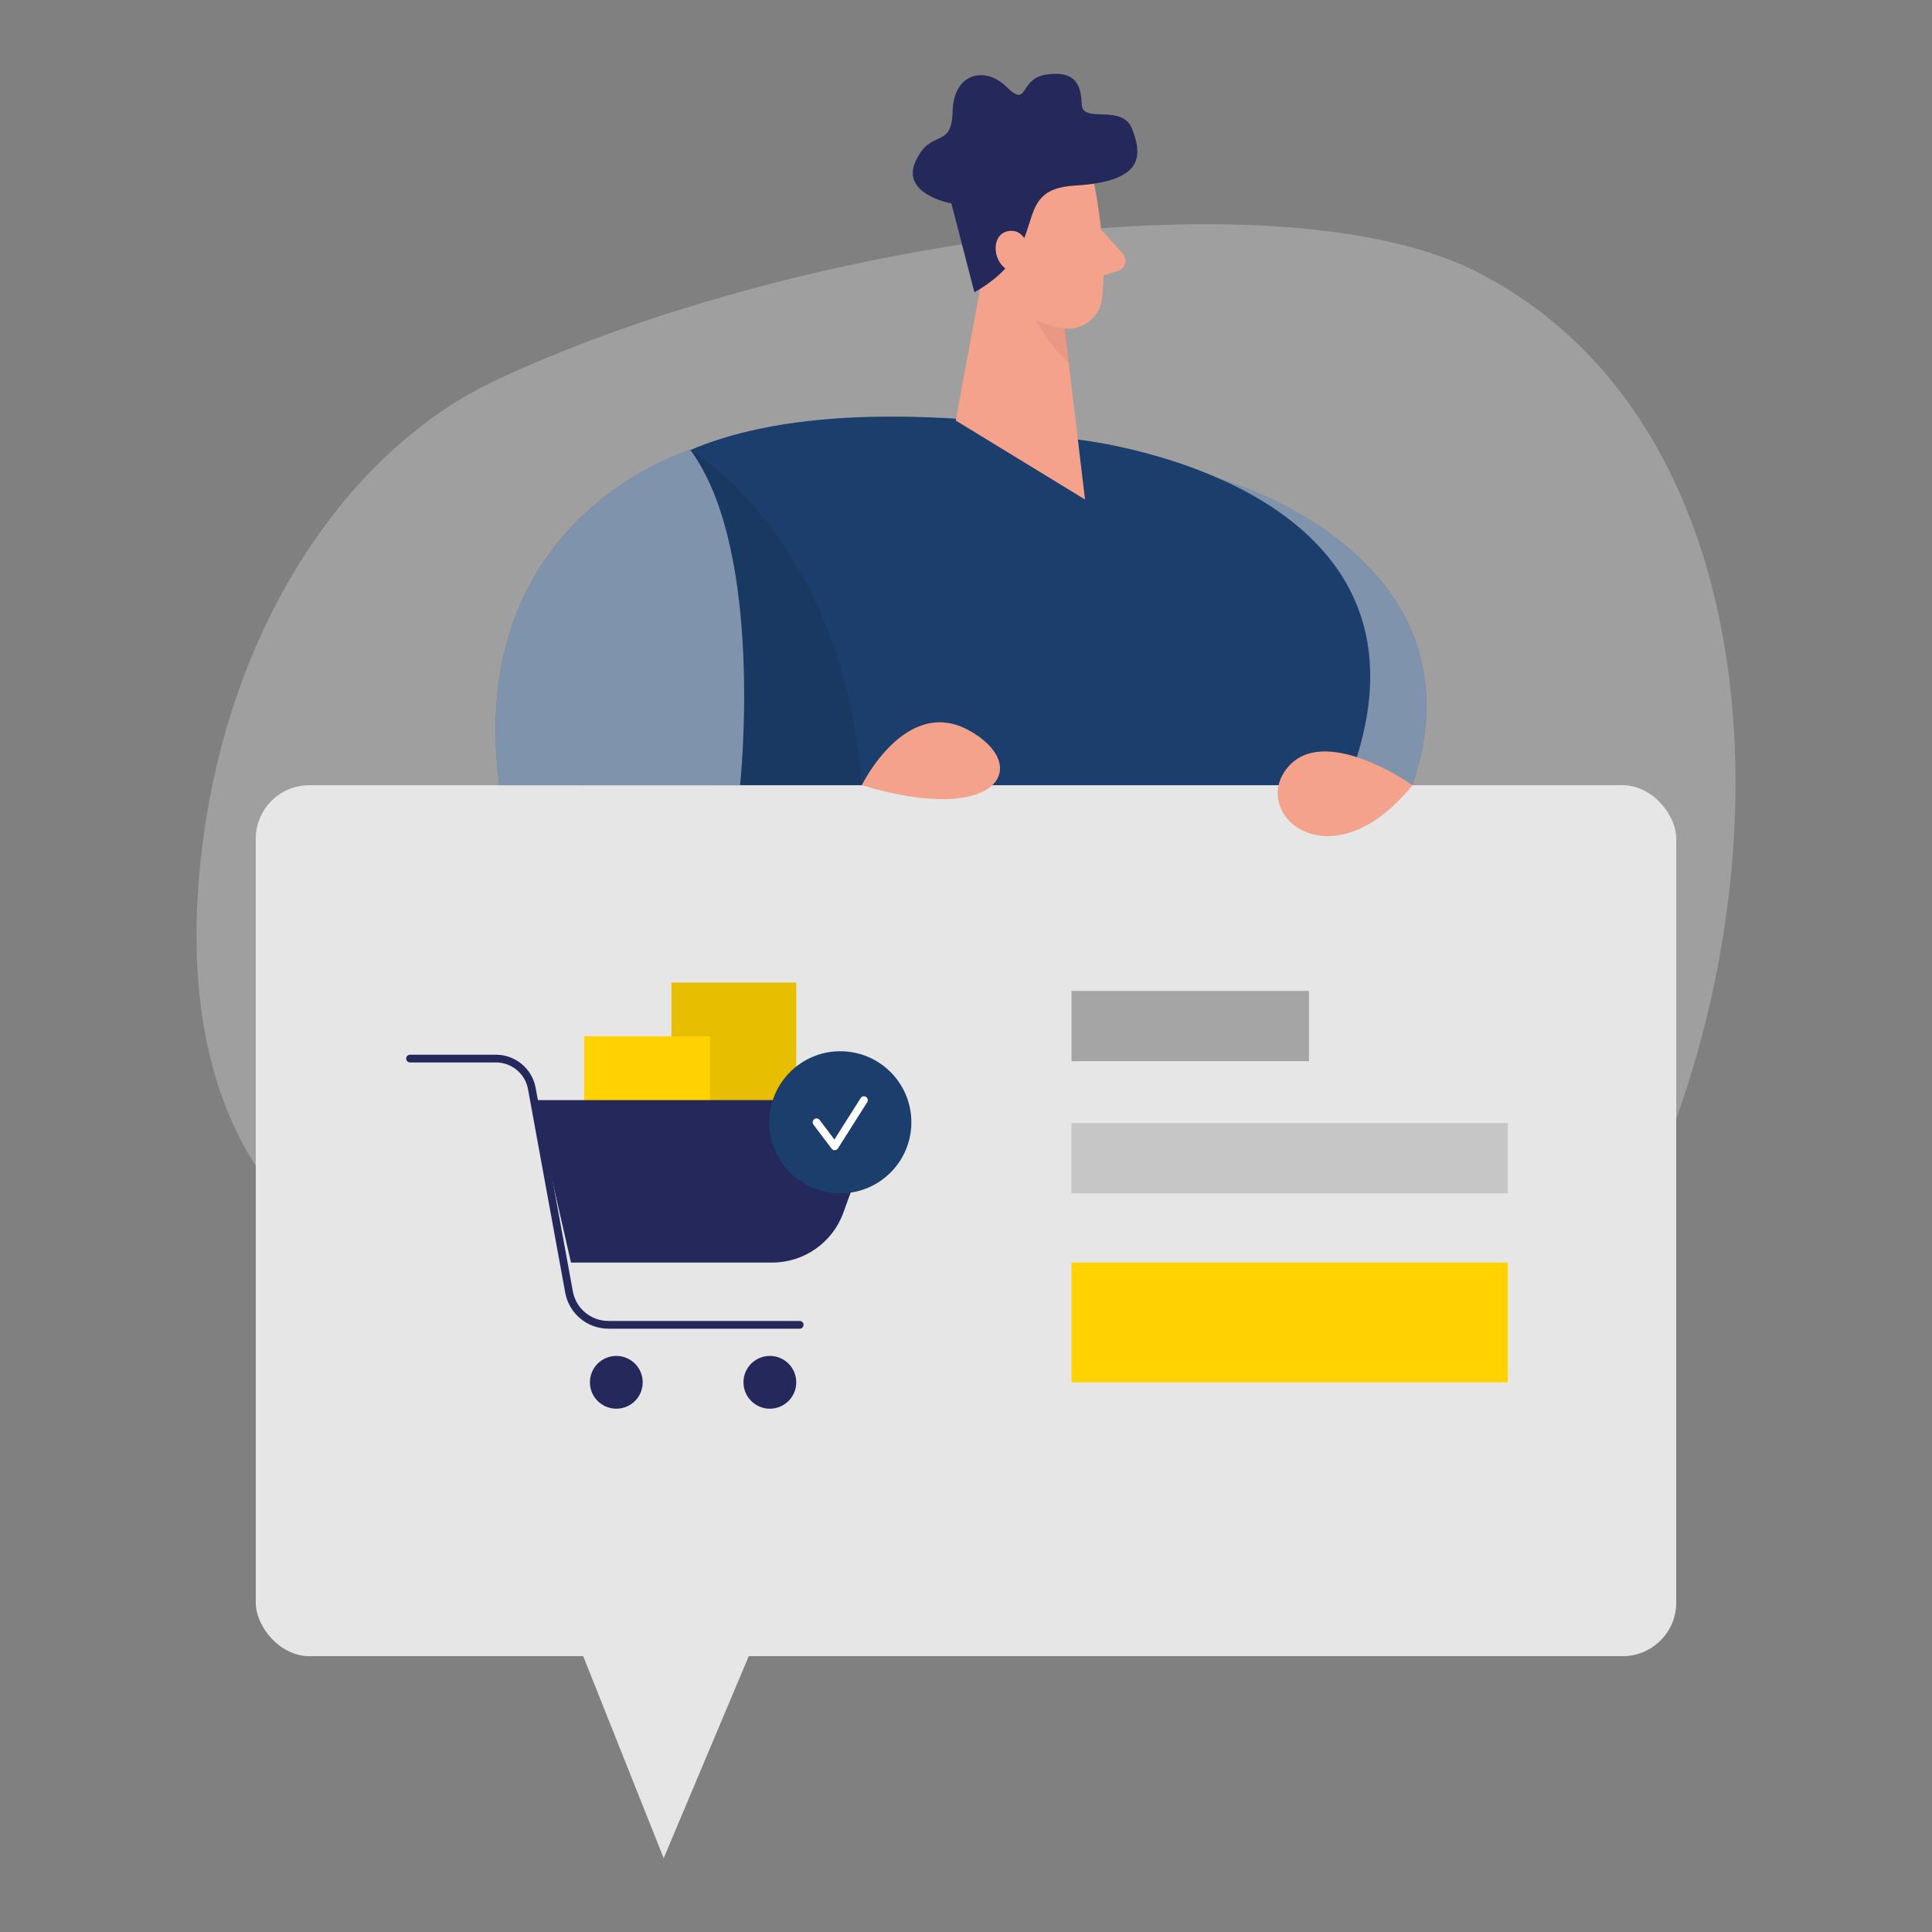 <svg transform="scale(1)" id="_0271_order_confirmed_1" xmlns="http://www.w3.org/2000/svg" viewBox="0 0 500 500" class="show_show__wrapper__graphic__5Waiy "><rect x="0" y="0" width="500" height="500" fill="#808080" stroke="none"/><title>React</title><defs><style>.cls-1{fill:#fff;}.cls-2{fill:#f4a28c;}.cls-3{fill:#a5a5a5;}.cls-4{fill:#ce8172;}.cls-5{opacity:.44;}.cls-5,.cls-6,.cls-7,.cls-8,.cls-9{fill:none;}.cls-10{fill:#e6e6e6;}.cls-6{opacity:.09;}.cls-7{opacity:.31;}.cls-8{opacity:.3;}.cls-11{fill:#24285b;}.cls-12{fill:#000001;}.cls-13{fill:#ffd200;}.cls-9{opacity:.49;}.cls-14{fill:#1c3e6c;}</style></defs><g class="cls-8" id="bg"><path class="cls-10" d="m129.11,98.02c-40.91,18.96-71.26,67.03-77.25,125.17-5.04,49,7.01,103.14,77.93,118.57,138.01,30.02,267.26,38.57,300.26-42.41,33-80.98,26.89-190.15-47.19-228.68-49.81-25.9-173.85-9.67-253.75,27.35Z"></path></g><g id="shopping_cart"><path class="cls-14" d="m315.98,124.06s69.54,19.38,49.58,79.15l-40.96-3.25-8.62-75.89Z"></path><g class="cls-5"><path class="cls-1" d="m315.98,124.06s69.54,19.38,49.58,79.15l-40.96-3.25-8.62-75.89Z"></path></g><path class="cls-14" d="m248.6,108.43l30.83,5.4s111.34,12.08,63.03,102.41c-48.32,90.33-168.06,39.96-168.06,39.96,0,0-103.16-159.47,74.2-147.77Z"></path><polygon class="cls-2" points="257.77 52.51 247.34 108.83 280.8 129.27 273.75 69.96 257.77 52.51"></polygon><g class="cls-7"><path class="cls-4" d="m275.25,79.2s-5.8-1.33-10.07-6.36c0,0,.18,10.48,11.43,21.12l-1.35-14.76Z"></path></g><rect class="cls-10" x="66.19" y="203.21" width="367.62" height="225.41" rx="13.88" ry="13.88"></rect><polygon class="cls-10" points="133.49 384.83 171.76 480.89 212.22 384.83 133.49 384.83"></polygon><path class="cls-2" d="m365.56,203.21s-23.11-16.38-32.56-4.3c-9.45,12.08,11.55,30.14,32.56,4.3Z"></path><path class="cls-2" d="m283.35,48.51s3.44,17.14,1.82,28.97c-.66,4.8-5.16,8.21-9.95,7.48-5.95-.9-13.73-3.85-16.69-12.81l-6.89-14.59s-4-9.29,5-17.43c9-8.14,25.13-2.17,26.71,8.38Z"></path><path class="cls-2" d="m284.96,59.42l5.59,6.15c1.38,1.52.71,3.96-1.25,4.56l-6.5,1.99,2.16-12.7Z"></path><path class="cls-11" d="m252.17,75.65l-5.95-23.01s-13.25-2.32-9.23-10.97c4.02-8.65,9.3-2.87,9.54-12.81s8.32-11.93,14.02-6.32c5.71,5.61,3.07-2.2,10.21-3.24s9.02,2.16,9.17,7.59c.14,5.43,10.47-.32,13.09,6.55,2.63,6.87,2.98,13.54-14.79,14.58s-5.1,15.72-26.06,27.63Z"></path><path class="cls-2" d="m266.55,65.45s-.88-6.67-5.85-5.59c-4.97,1.08-3.76,10.73,3.17,10.86l2.67-5.27Z"></path><g class="cls-6"><path class="cls-12" d="m178.68,116.47s39.19,22.1,44.36,86.74h-39.48l-4.88-86.74Z"></path></g><path class="cls-14" d="m178.68,116.47s-58.58,17.02-49.47,86.74h62.32s6.52-60.45-12.85-86.74Z"></path><g class="cls-5"><path class="cls-1" d="m178.68,116.47s-58.58,17.02-49.47,86.74h62.32s6.52-60.45-12.85-86.74Z"></path></g><path class="cls-2" d="m223.04,203.21s11.31-23.21,27.71-14.2c16.4,9,8,25.01-27.71,14.2Z"></path><rect class="cls-13" x="173.77" y="254.28" width="32.3" height="35.62"></rect><g class="cls-6"><rect class="cls-12" x="173.77" y="254.28" width="32.3" height="35.62"></rect></g><rect class="cls-13" x="151.18" y="268.2" width="32.56" height="32.56"></rect><path class="cls-11" d="m206.96,343.86h-49.51c-5.49,0-10.18-3.92-11.17-9.31l-9.63-52.67c-.73-4.01-4.23-6.92-8.3-6.92h-22.24c-.55,0-1-.45-1-1s.45-1,1-1h22.24c5.04,0,9.36,3.6,10.27,8.56l9.63,52.67c.81,4.45,4.68,7.67,9.2,7.67h49.51c.55,0,1,.45,1,1s-.45,1-1,1Z"></path><path class="cls-11" d="m138.18,284.7h78.24c6.04,0,10.25,6,8.18,11.68l-6.35,17.48c-2.81,7.74-10.17,12.89-18.4,12.89h-52.08l-9.59-42.05Z"></path><circle class="cls-11" cx="159.5" cy="357.74" r="6.83"></circle><circle class="cls-11" cx="199.24" cy="357.74" r="6.83"></circle><circle class="cls-14" cx="217.47" cy="290.45" r="18.39"></circle><path class="cls-1" d="m216.01,297.67c-.31,0-.61-.15-.8-.4l-4.69-6.22c-.33-.44-.24-1.07.2-1.4.44-.33,1.07-.24,1.4.2l3.82,5.06,6.8-10.73c.29-.47.91-.61,1.38-.31.47.3.6.91.31,1.38l-7.57,11.95c-.18.28-.48.45-.8.46-.01,0-.03,0-.04,0Z"></path><rect class="cls-3" x="277.31" y="256.45" width="61.45" height="18.19"></rect><g class="cls-9"><rect class="cls-3" x="277.31" y="290.64" width="112.91" height="18.19"></rect></g><rect class="cls-13" x="277.31" y="326.75" width="112.91" height="30.99"></rect></g></svg>
